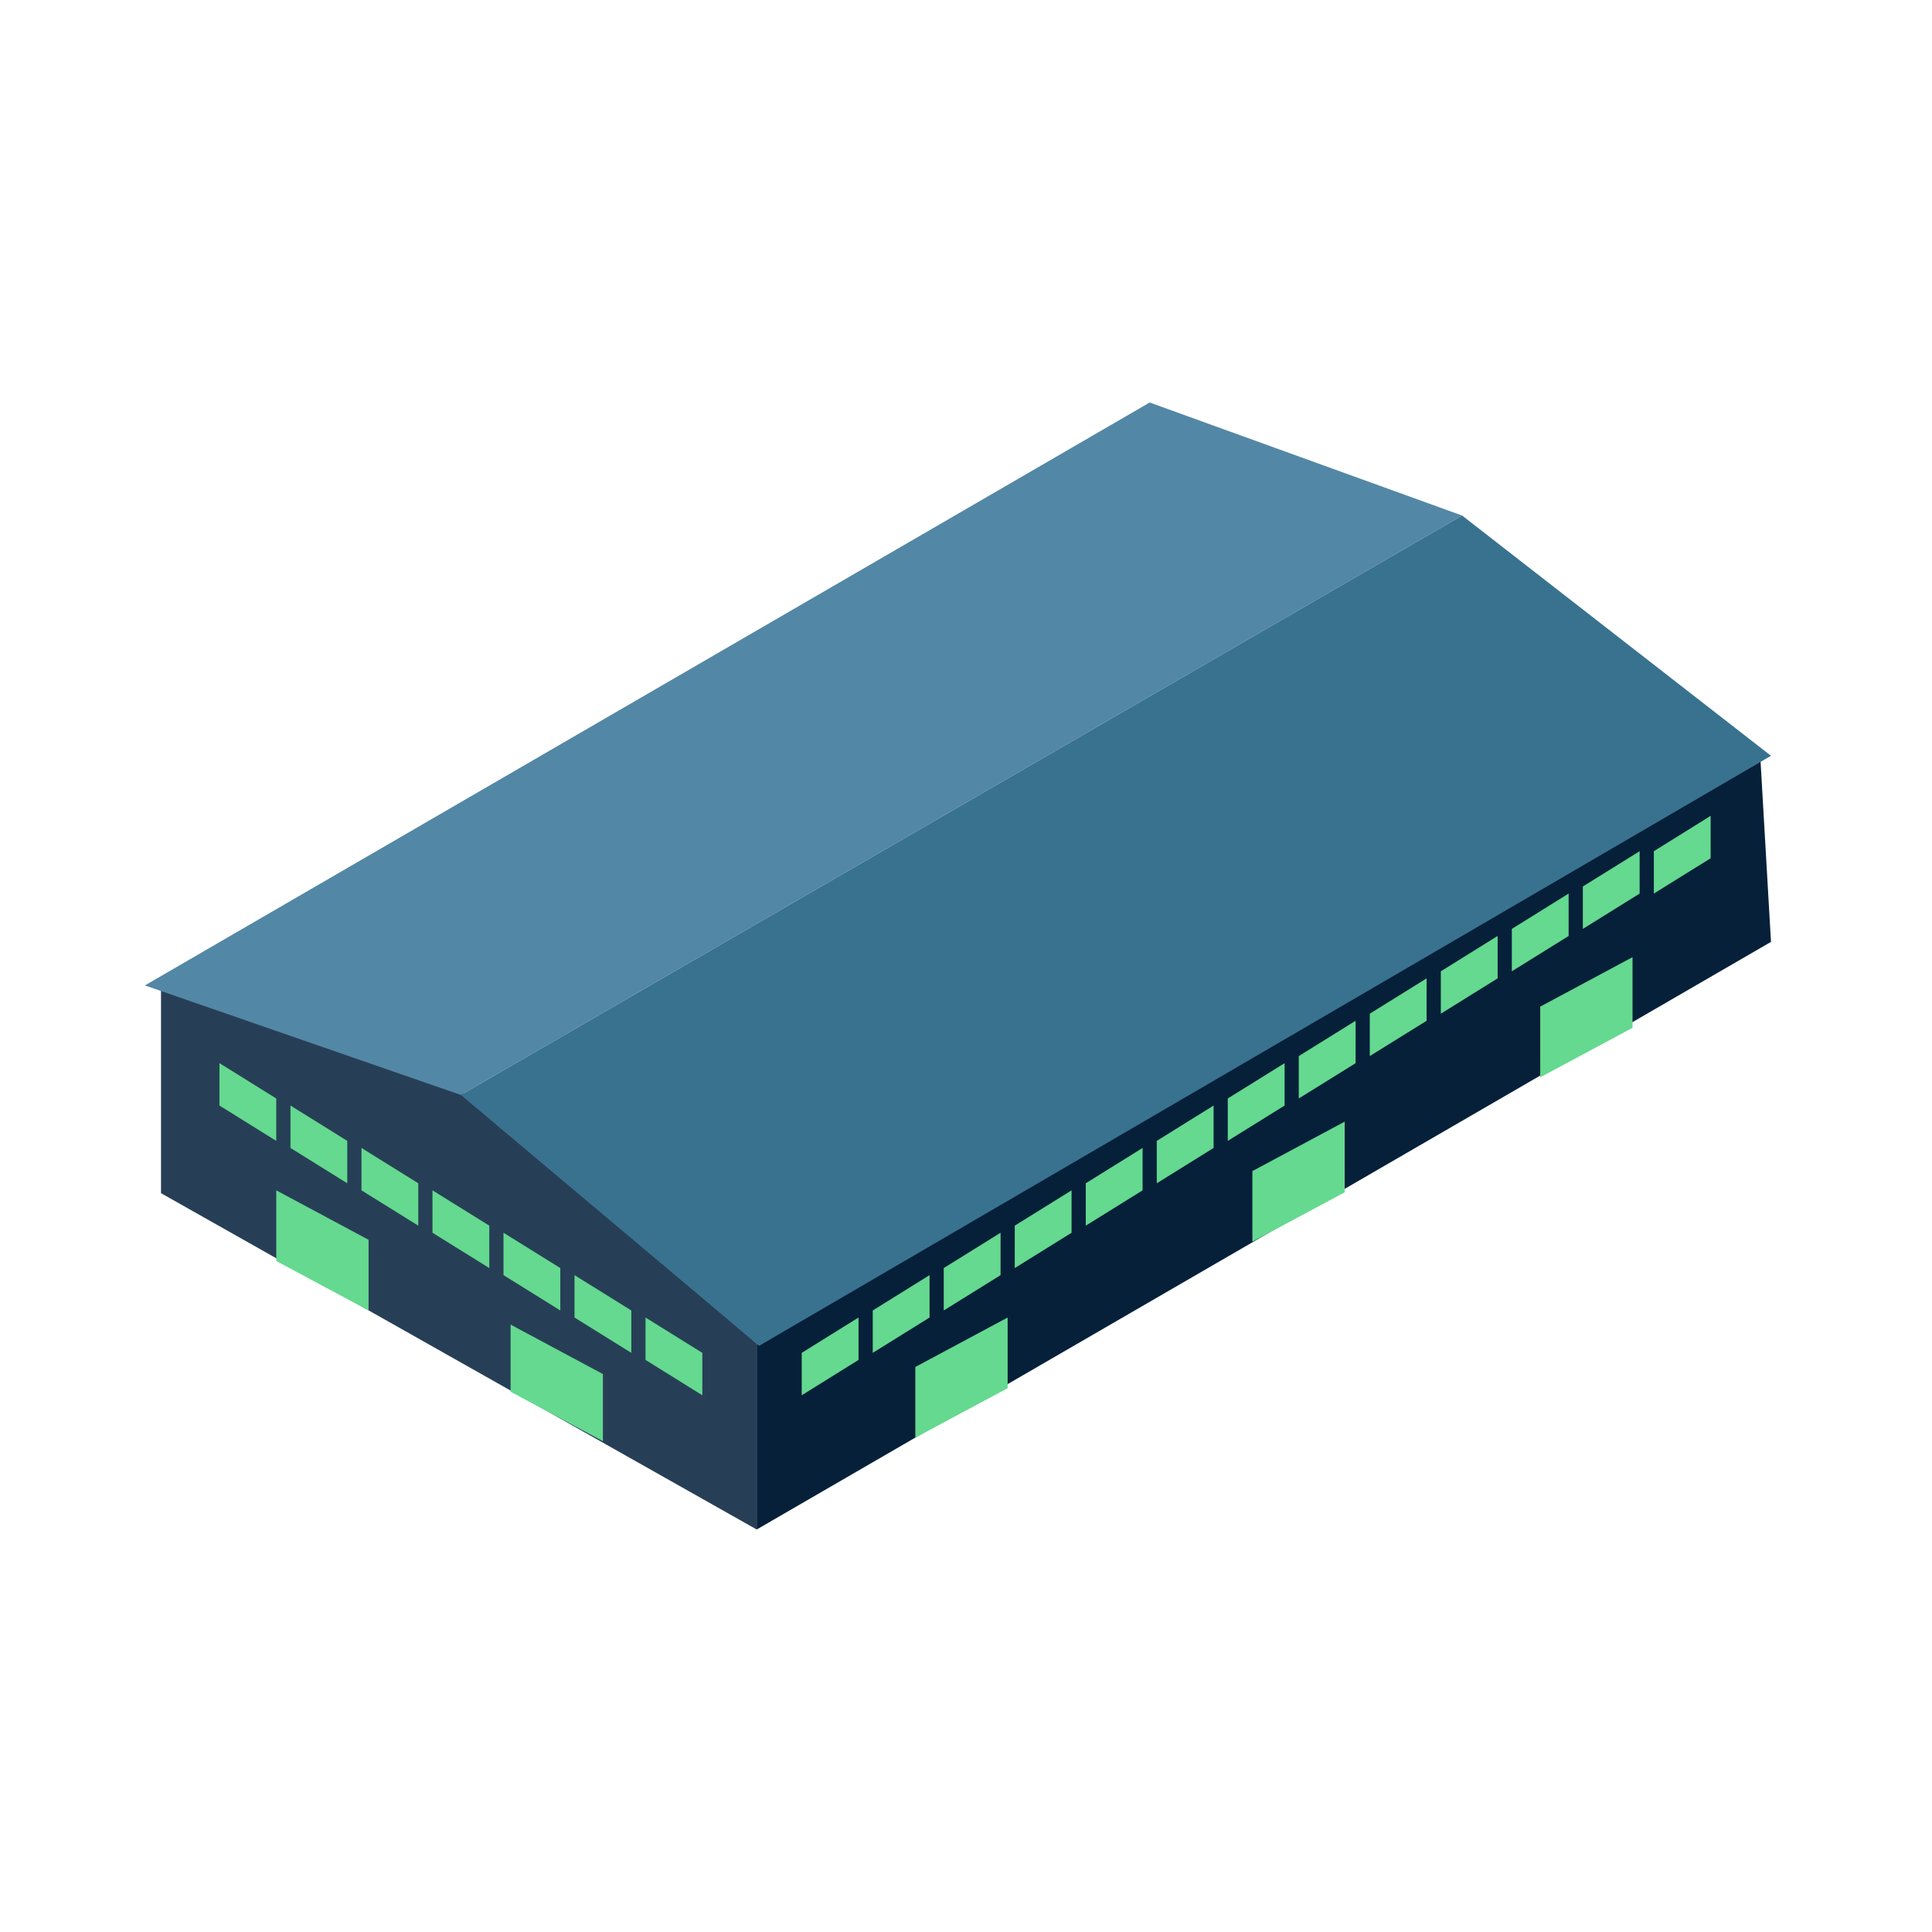 <svg xmlns="http://www.w3.org/2000/svg" xmlns:xlink="http://www.w3.org/1999/xlink" fill="none" version="1.1" width="110" height="110" viewBox="0 0 110 110"><defs><clipPath id="master_svg0_1460_00923"><rect x="0" y="0" width="110" height="110" rx="0"/></clipPath></defs><g clip-path="url(#master_svg0_1460_00923)"><g><g><path d="M9.167,67.935L43.083,87.083L43.083,76.491L26.125,62.028L9.167,55.917L9.167,67.935Z" fill="#273F56" fill-opacity="1"/></g><g><g><path d="M19.772,67.371L19.772,64.957L16.538,62.945L16.538,65.359L19.772,67.371Z" fill="#64D98F" fill-opacity="1"/></g><g><path d="M15.729,64.957L15.729,62.543L12.495,60.532L12.495,62.945L15.729,64.957Z" fill="#64D98F" fill-opacity="1"/></g><g><path d="M20.985,74.612L20.985,70.589L15.729,67.773L15.729,71.796L20.985,74.612Z" fill="#64D98F" fill-opacity="1"/></g><g><path d="M34.327,82.055L34.327,78.233L29.071,75.417L29.071,79.239L34.327,82.055Z" fill="#64D98F" fill-opacity="1"/></g><g><path d="M23.815,69.784L23.815,67.371L20.581,65.359L20.581,67.773L23.815,69.784Z" fill="#64D98F" fill-opacity="1"/></g><g><path d="M27.858,72.198L27.858,69.784L24.624,67.773L24.624,70.187L27.858,72.198Z" fill="#64D98F" fill-opacity="1"/></g><g><path d="M31.901,74.612L31.901,72.198L28.667,70.187L28.667,72.601L31.901,74.612Z" fill="#64D98F" fill-opacity="1"/></g><g><path d="M35.944,77.026L35.944,74.612L32.71,72.601L32.71,75.014L35.944,77.026Z" fill="#64D98F" fill-opacity="1"/></g><g><path d="M39.987,79.44L39.987,77.026L36.753,75.014L36.753,77.428L39.987,79.44Z" fill="#64D98F" fill-opacity="1"/></g></g><g><g><path d="M43.083,76.54L43.083,87.083L100.833,53.627L100.223,43.083L43.083,76.54Z" fill="#06203A" fill-opacity="1"/></g><g><path d="M8.25,56.106L26.241,62.342L83.247,29.353L65.458,22.917L8.25,56.106Z" fill="#5387A6" fill-opacity="1"/></g><g><path d="M26.241,62.342L43.222,76.624L100.833,43.032L83.247,29.353L26.241,62.342Z" fill="#39728F" fill-opacity="1"/></g><g transform="matrix(-1,0,0,1,114.743,0)"><path d="M62.628,81.853L62.628,77.83L57.372,75.014L57.372,79.037L62.628,81.853Z" fill="#64D98F" fill-opacity="1"/></g><g transform="matrix(-1,0,0,1,153.123,0)"><path d="M81.818,70.701L81.818,66.678L76.562,63.862L76.562,67.885L81.818,70.701Z" fill="#64D98F" fill-opacity="1"/></g><g transform="matrix(-1,0,0,1,185.899,0)"><path d="M98.205,61.336L98.205,57.313L92.95,54.497L92.95,58.52L98.205,61.336Z" fill="#64D98F" fill-opacity="1"/></g><g><g><g transform="matrix(-1,0,0,1,97.763,0)"><path d="M52.116,79.44L52.116,77.026L48.882,75.014L48.882,77.428L52.116,79.44Z" fill="#64D98F" fill-opacity="1"/></g><g transform="matrix(-1,0,0,1,105.849,0)"><path d="M56.159,77.026L56.159,74.612L52.924,72.601L52.924,75.014L56.159,77.026Z" fill="#64D98F" fill-opacity="1"/></g><g transform="matrix(-1,0,0,1,113.935,0)"><path d="M60.202,74.612L60.202,72.198L56.967,70.187L56.967,72.601L60.202,74.612Z" fill="#64D98F" fill-opacity="1"/></g><g transform="matrix(-1,0,0,1,122.021,0)"><path d="M64.245,72.198L64.245,69.784L61.01,67.773L61.01,70.187L64.245,72.198Z" fill="#64D98F" fill-opacity="1"/></g></g><g><g transform="matrix(-1,0,0,1,130.107,0)"><path d="M68.288,69.784L68.288,67.371L65.053,65.359L65.053,67.773L68.288,69.784Z" fill="#64D98F" fill-opacity="1"/></g><g transform="matrix(-1,0,0,1,138.193,0)"><path d="M72.331,67.371L72.331,64.957L69.096,62.945L69.096,65.359L72.331,67.371Z" fill="#64D98F" fill-opacity="1"/></g><g transform="matrix(-1,0,0,1,146.278,0)"><path d="M76.374,64.957L76.374,62.543L73.139,60.532L73.139,62.945L76.374,64.957Z" fill="#64D98F" fill-opacity="1"/></g><g transform="matrix(-1,0,0,1,154.364,0)"><path d="M80.417,62.543L80.417,60.129L77.182,58.118L77.182,60.532L80.417,62.543Z" fill="#64D98F" fill-opacity="1"/></g></g><g><g transform="matrix(-1,0,0,1,162.45,0)"><path d="M84.46,60.129L84.46,57.716L81.225,55.704L81.225,58.118L84.46,60.129Z" fill="#64D98F" fill-opacity="1"/></g><g transform="matrix(-1,0,0,1,170.536,0)"><path d="M88.502,57.716L88.502,55.302L85.268,53.29L85.268,55.704L88.502,57.716Z" fill="#64D98F" fill-opacity="1"/></g><g transform="matrix(-1,0,0,1,178.622,0)"><path d="M92.545,55.302L92.545,52.888L89.311,50.876L89.311,53.29L92.545,55.302Z" fill="#64D98F" fill-opacity="1"/></g><g transform="matrix(-1,0,0,1,186.708,0)"><path d="M96.588,52.888L96.588,50.474L93.354,48.463L93.354,50.876L96.588,52.888Z" fill="#64D98F" fill-opacity="1"/></g><g transform="matrix(-1,0,0,1,194.794,0)"><path d="M100.631,50.876L100.631,48.463L97.397,46.451L97.397,48.865L100.631,50.876Z" fill="#64D98F" fill-opacity="1"/></g></g></g></g></g></g></svg>